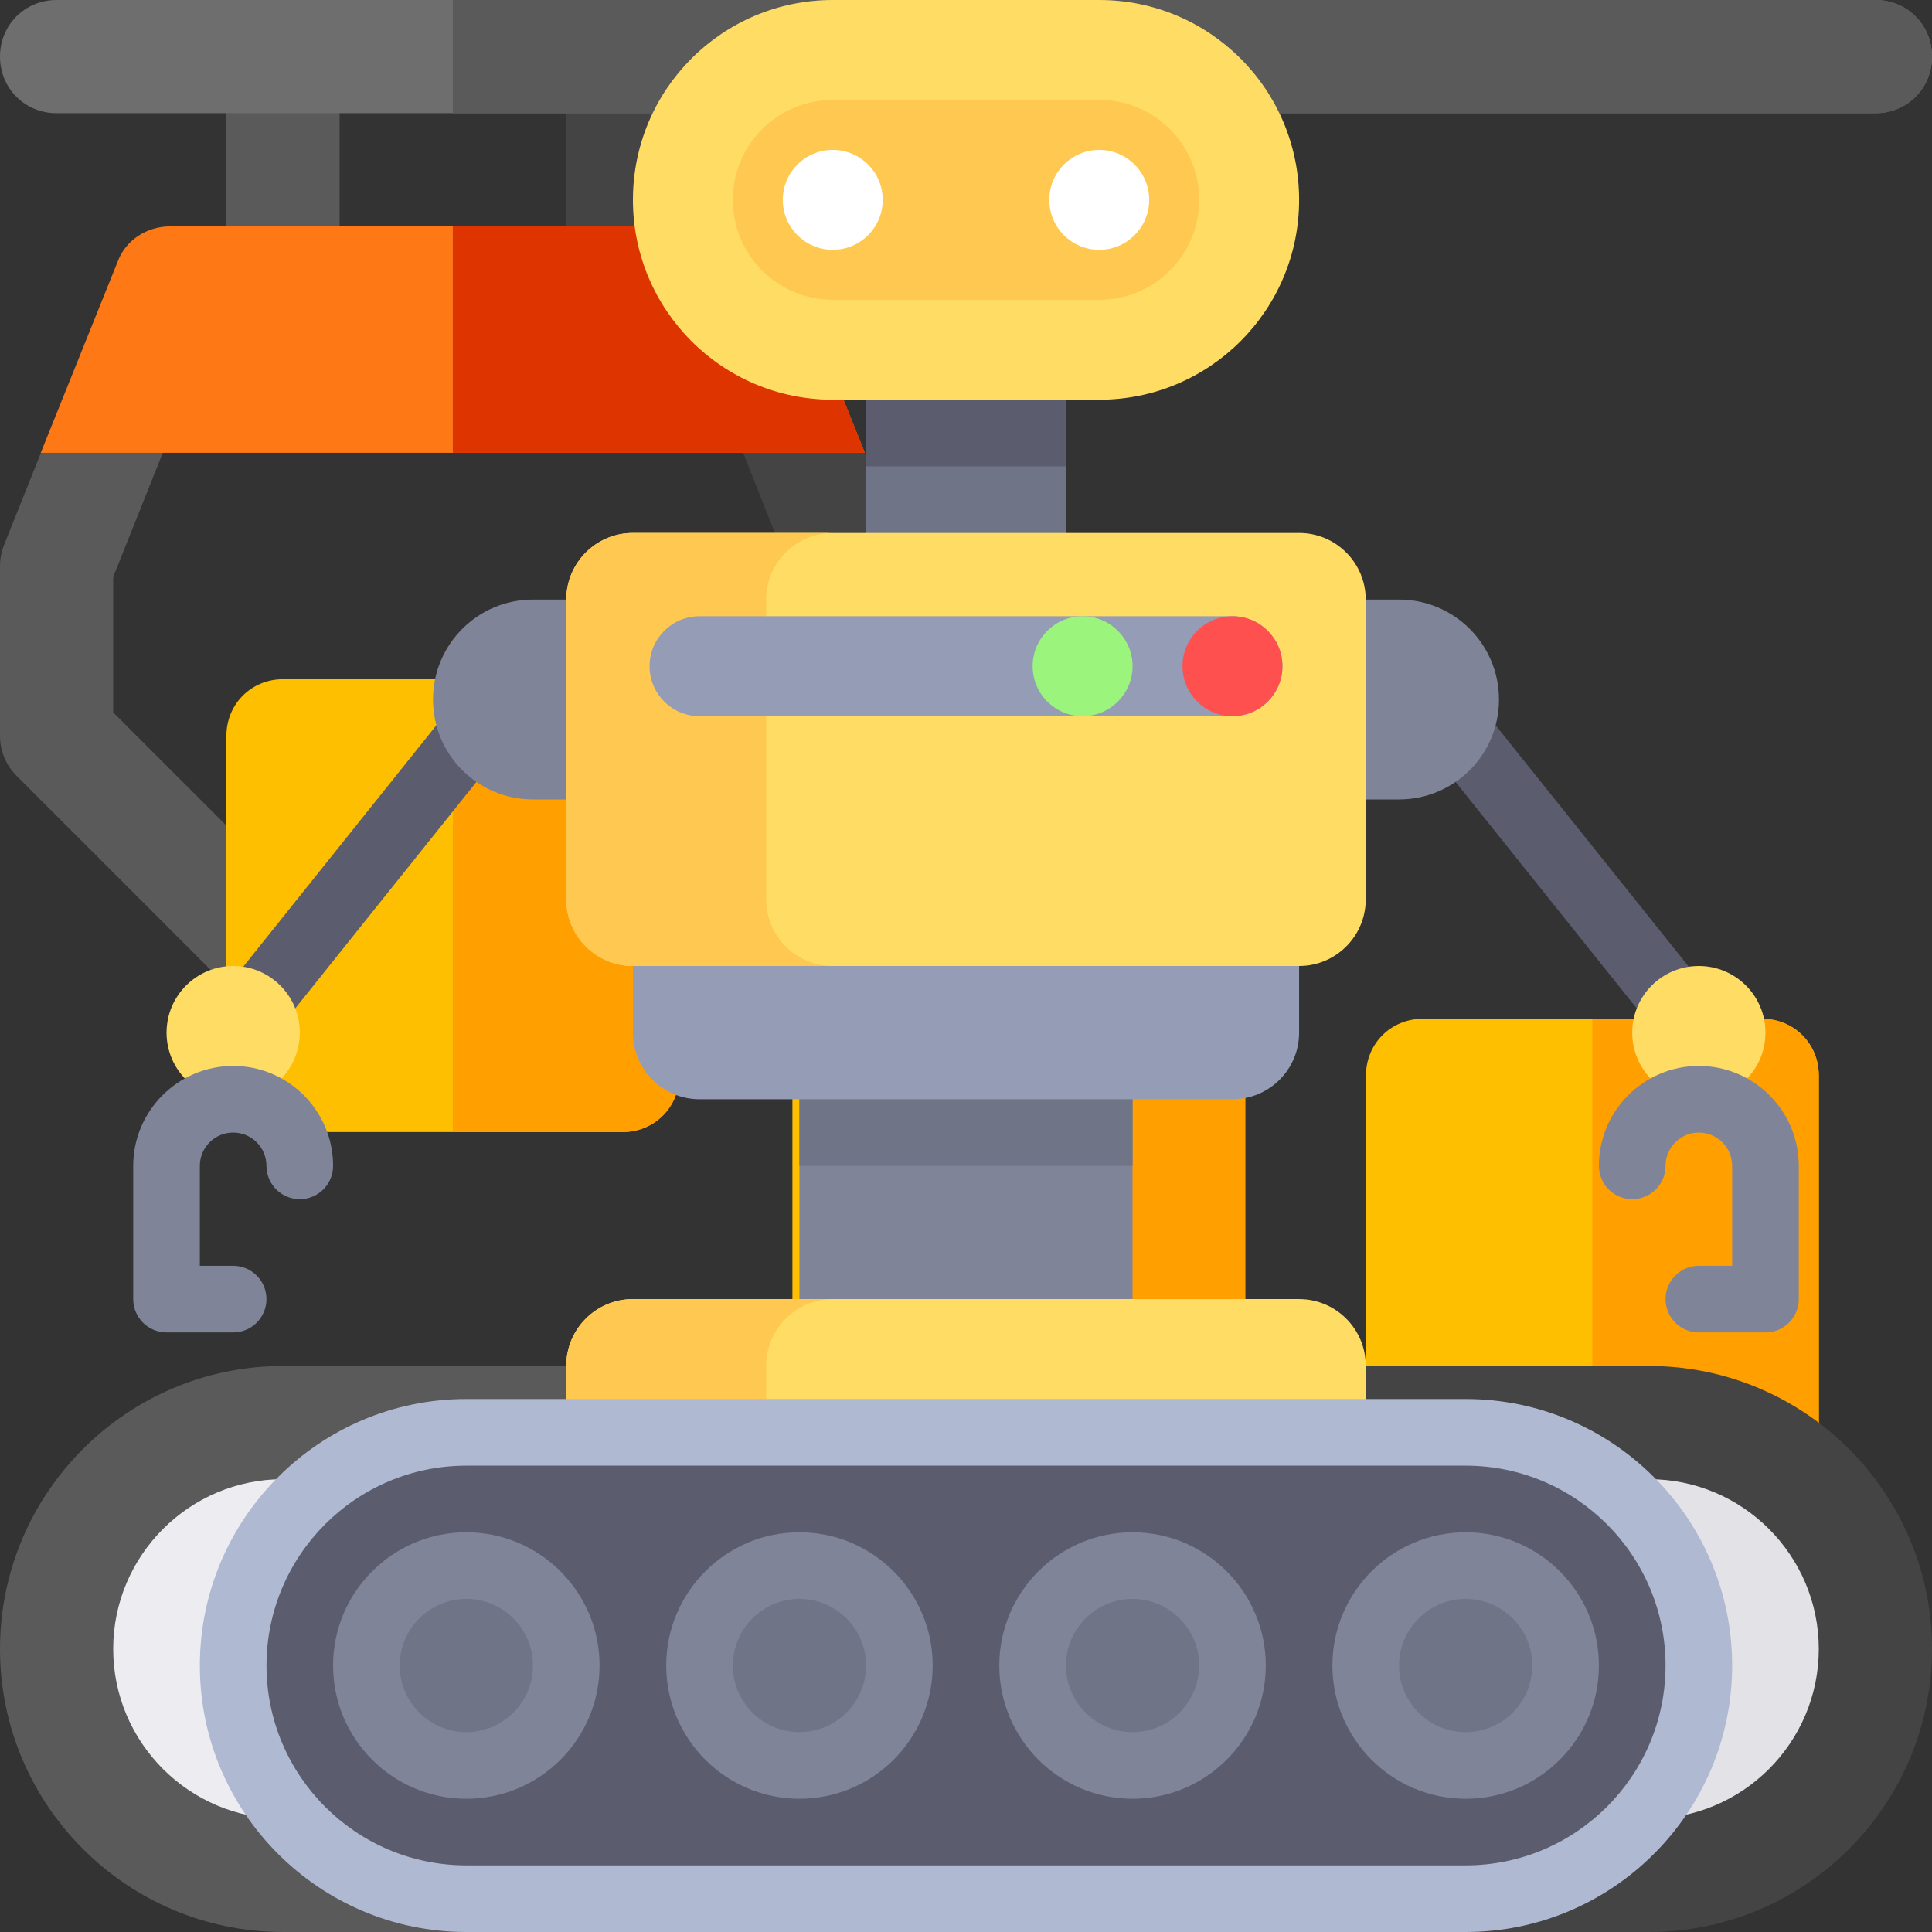 <svg xmlns="http://www.w3.org/2000/svg" width="85" height="85" viewBox="0 0 85 85" fill="none"><rect x="0" y="0" width="85" height="85" fill="#333333" stroke="none"/><g clip-path="url(#clip0_131_1822)"><path d="M9.961 2.49H14.941V12.451H9.961V2.49Z" fill="#5A5A5A"></path><path d="M24.902 2.49H29.883V12.451H24.902V2.49Z" fill="#444444"></path><path d="M14.212 40.573L4.98 31.342V25.382L7.164 19.922L9.442 14.941L1.8 19.922L0.178 23.978C0.061 24.273 0 24.587 0 24.902V32.373C0 33.035 0.263 33.667 0.73 34.134L10.691 44.095C11.663 45.067 13.239 45.067 14.212 44.095C15.185 43.122 15.185 41.546 14.212 40.573Z" fill="#5A5A5A"></path><path d="M39.666 23.978L38.044 19.922L30.713 14.941L34.863 25.382V31.342L25.632 40.573C24.659 41.546 24.659 43.122 25.632 44.095C26.118 44.581 26.756 44.824 27.393 44.824C28.029 44.824 28.667 44.581 29.153 44.095L39.114 34.134C39.581 33.667 39.844 33.035 39.844 32.373V24.902C39.844 24.587 39.783 24.273 39.666 23.978Z" fill="#444444"></path><path d="M77.529 44.824H62.588C61.193 44.824 60.098 45.919 60.098 47.315V62.588C60.098 63.982 61.193 65.078 62.588 65.078H77.529C78.924 65.078 80.019 63.982 80.019 62.588V47.315C80.019 45.919 78.924 44.824 77.529 44.824Z" fill="#FDBF00"></path><path d="M80.019 47.315V62.588C80.019 63.982 78.924 65.078 77.529 65.078H70.059V44.824H77.529C78.924 44.824 80.019 45.919 80.019 47.315Z" fill="#FF9F00"></path><path d="M52.295 44.824H37.353C35.959 44.824 34.863 45.919 34.863 47.315V62.588C34.863 63.982 35.959 65.078 37.353 65.078H52.295C53.69 65.078 54.785 63.982 54.785 62.588V47.315C54.785 45.919 53.69 44.824 52.295 44.824Z" fill="#FDBF00"></path><path d="M54.785 47.315V62.588C54.785 63.982 53.69 65.078 52.295 65.078H42.334V44.824H52.295C53.69 44.824 54.785 45.919 54.785 47.315Z" fill="#FF9F00"></path><path d="M85 2.49C85 3.885 83.905 4.98 82.51 4.98H2.49C1.095 4.98 0 3.885 0 2.49C0 1.095 1.095 0 2.49 0H82.51C83.905 0 85 1.095 85 2.49Z" fill="#6E6E6E"></path><path d="M12.451 60.098H72.549V85H12.451V60.098Z" fill="#5A5A5A"></path><path d="M42.334 60.098H72.549V85H42.334V60.098Z" fill="#444444"></path><path d="M14.941 65.078H70.059V80.019H14.941V65.078Z" fill="#D3D3D8"></path><path d="M42.334 65.078H70.059V80.019H42.334V65.078Z" fill="#BABAC0"></path><path d="M42.334 60.098C35.461 60.098 29.883 65.676 29.883 72.549C29.883 79.422 35.461 85 42.334 85C49.207 85 54.785 79.422 54.785 72.549C54.785 65.676 49.207 60.098 42.334 60.098Z" fill="#5A5A5A"></path><path d="M54.785 72.549C54.785 79.422 49.207 85 42.334 85V60.098C49.207 60.098 54.785 65.676 54.785 72.549Z" fill="#444444"></path><path d="M42.334 65.078C38.2 65.078 34.863 68.415 34.863 72.549C34.863 76.682 38.2 80.019 42.334 80.019C46.468 80.019 49.805 76.682 49.805 72.549C49.805 68.415 46.468 65.078 42.334 65.078Z" fill="#ECECF1"></path><path d="M49.805 72.549C49.805 76.682 46.468 80.019 42.334 80.019V65.078C46.468 65.078 49.805 68.415 49.805 72.549Z" fill="#E2E2E7"></path><path d="M12.451 85C5.586 85 0 79.414 0 72.549C0 65.684 5.586 60.098 12.451 60.098C19.316 60.098 24.902 65.684 24.902 72.549C24.902 79.414 19.316 85 12.451 85Z" fill="#5A5A5A"></path><path d="M12.451 65.078C8.332 65.078 4.98 68.43 4.98 72.549C4.98 76.668 8.332 80.019 12.451 80.019C16.57 80.019 19.922 76.668 19.922 72.549C19.922 68.43 16.57 65.078 12.451 65.078Z" fill="#ECECF1"></path><path d="M72.549 85C65.684 85 60.098 79.414 60.098 72.549C60.098 65.684 65.684 60.098 72.549 60.098C79.414 60.098 85 65.684 85 72.549C85 79.414 79.414 85 72.549 85Z" fill="#444444"></path><path d="M72.549 65.078C68.43 65.078 65.078 68.43 65.078 72.549C65.078 76.668 68.43 80.019 72.549 80.019C76.668 80.019 80.019 76.668 80.019 72.549C80.019 68.43 76.668 65.078 72.549 65.078Z" fill="#E2E2E7"></path><path d="M75.039 72.549C75.039 73.924 73.924 75.039 72.549 75.039C71.173 75.039 70.059 73.924 70.059 72.549C70.059 71.173 71.173 70.059 72.549 70.059C73.924 70.059 75.039 71.173 75.039 72.549Z" fill="#444444"></path><path d="M14.941 72.549C14.941 73.924 13.827 75.039 12.451 75.039C11.076 75.039 9.961 73.924 9.961 72.549C9.961 71.173 11.076 70.059 12.451 70.059C13.827 70.059 14.941 71.173 14.941 72.549Z" fill="#5A5A5A"></path><path d="M44.824 72.549C44.824 73.943 43.729 75.039 42.334 75.039C40.939 75.039 39.844 73.943 39.844 72.549C39.844 71.154 40.939 70.059 42.334 70.059C43.729 70.059 44.824 71.154 44.824 72.549Z" fill="#5A5A5A"></path><path d="M44.824 72.549C44.824 73.943 43.729 75.039 42.334 75.039V70.059C43.729 70.059 44.824 71.154 44.824 72.549Z" fill="#444444"></path><path d="M27.393 29.883H12.451C11.056 29.883 9.961 30.978 9.961 32.373V47.315C9.961 48.709 11.056 49.805 12.451 49.805H27.393C28.788 49.805 29.883 48.709 29.883 47.315V32.373C29.883 30.978 28.788 29.883 27.393 29.883Z" fill="#FDBF00"></path><path d="M29.883 32.373V47.315C29.883 48.709 28.788 49.805 27.393 49.805H19.922V29.883H27.393C28.788 29.883 29.883 30.978 29.883 32.373Z" fill="#FF9F00"></path><path d="M85 2.49C85 3.885 83.905 4.98 82.51 4.98H19.922V0H82.51C83.905 0 85 1.095 85 2.49Z" fill="#5A5A5A"></path><path d="M38.05 19.922H1.793L5.179 11.505C5.528 10.559 6.474 9.961 7.471 9.961H32.373C33.369 9.961 34.315 10.559 34.664 11.505L38.05 19.922Z" fill="#FF7816"></path><path d="M38.051 19.922H19.922V9.961H32.373C33.369 9.961 34.315 10.559 34.664 11.505L38.051 19.922Z" fill="#DD3400"></path><svg xmlns="http://www.w3.org/2000/svg" width="85" height="85" viewBox="0 0 85 85" fill="none"><path d="M46.897 16.121H38.103V24.914H46.897V16.121Z" fill="#5B5D6E"></path><path d="M48.363 17.586H36.639C31.783 17.586 27.846 13.649 27.846 8.793C27.846 3.937 31.782 0 36.639 0H48.363C53.219 0 57.156 3.937 57.156 8.793C57.156 13.649 53.219 17.586 48.363 17.586Z" fill="#FFDC64"></path><path d="M48.363 13.19H36.639C34.211 13.19 32.242 11.221 32.242 8.793C32.242 6.365 34.211 4.396 36.639 4.396H48.363C50.791 4.396 52.76 6.365 52.76 8.793C52.759 11.221 50.791 13.19 48.363 13.19Z" fill="#FFC850"></path><path d="M74.742 46.897C75.063 46.897 75.386 46.792 75.657 46.576C76.288 46.069 76.391 45.148 75.886 44.515L64.161 29.86C63.655 29.232 62.734 29.126 62.1 29.631C61.469 30.138 61.366 31.059 61.871 31.692L73.596 46.347C73.886 46.708 74.311 46.897 74.742 46.897Z" fill="#5B5D6E"></path><path d="M61.552 26.379C63.98 26.379 65.949 28.348 65.949 30.776C65.949 33.204 63.98 35.173 61.552 35.173H58.621V26.379H61.552Z" fill="#7F8499"></path><path d="M74.742 48.362C76.36 48.362 77.673 47.05 77.673 45.431C77.673 43.812 76.36 42.5 74.742 42.5C73.123 42.5 71.811 43.812 71.811 45.431C71.811 47.05 73.123 48.362 74.742 48.362Z" fill="#FFDC64"></path><path d="M74.742 58.621H77.673C78.483 58.621 79.139 57.965 79.139 57.155V51.293C79.139 48.869 77.167 46.897 74.742 46.897C72.318 46.897 70.346 48.869 70.346 51.293C70.346 52.103 71.001 52.759 71.811 52.759C72.621 52.759 73.277 52.103 73.277 51.293C73.277 50.484 73.934 49.828 74.743 49.828C75.551 49.828 76.208 50.484 76.208 51.293V55.69H74.743C73.933 55.69 73.277 56.345 73.277 57.155C73.277 57.965 73.932 58.621 74.742 58.621Z" fill="#7F8499"></path><path d="M10.257 46.897C9.936 46.897 9.613 46.792 9.343 46.576C8.712 46.069 8.608 45.148 9.114 44.515L20.838 29.86C21.345 29.232 22.265 29.126 22.899 29.631C23.53 30.138 23.633 31.059 23.128 31.692L11.404 46.347C11.113 46.708 10.688 46.897 10.257 46.897Z" fill="#5B5D6E"></path><path d="M49.827 46.897H35.172V58.621H49.827V46.897Z" fill="#7F8499"></path><path d="M60.087 63.017H24.914V60.086C24.914 58.468 26.226 57.155 27.845 57.155H57.156C58.774 57.155 60.087 58.468 60.087 60.086V63.017Z" fill="#FFDC64"></path><path d="M36.638 57.155H27.845C26.226 57.155 24.914 58.468 24.914 60.086V63.017H33.707V60.086C33.707 58.468 35.02 57.155 36.638 57.155Z" fill="#FFC850"></path><path d="M64.483 85H20.517C14.053 85 8.793 79.74 8.793 73.276C8.793 66.811 14.053 61.551 20.517 61.551H64.483C70.947 61.551 76.207 66.811 76.207 73.276C76.207 79.74 70.947 85 64.483 85Z" fill="#AFB9D2"></path><path d="M20.518 64.483C15.669 64.483 11.725 68.427 11.725 73.276C11.725 78.125 15.669 82.069 20.518 82.069H64.483C69.332 82.069 73.277 78.125 73.277 73.276C73.277 68.427 69.332 64.483 64.483 64.483H20.518Z" fill="#5B5D6E"></path><path d="M49.827 46.897H35.172V51.293H49.827V46.897Z" fill="#707487"></path><path d="M46.897 20.517H38.103V24.914H46.897V20.517Z" fill="#707487"></path><path d="M36.638 10.991C37.852 10.991 38.836 10.007 38.836 8.793C38.836 7.579 37.852 6.595 36.638 6.595C35.424 6.595 34.44 7.579 34.44 8.793C34.44 10.007 35.424 10.991 36.638 10.991Z" fill="white"></path><path d="M48.362 10.991C49.576 10.991 50.56 10.007 50.56 8.793C50.56 7.579 49.576 6.595 48.362 6.595C47.148 6.595 46.164 7.579 46.164 8.793C46.164 10.007 47.148 10.991 48.362 10.991Z" fill="white"></path><path d="M23.447 26.379C21.019 26.379 19.051 28.348 19.051 30.776C19.051 33.204 21.019 35.173 23.447 35.173H26.378V26.379H23.447Z" fill="#7F8499"></path><path d="M10.259 48.362C11.878 48.362 13.19 47.05 13.19 45.431C13.19 43.812 11.878 42.5 10.259 42.5C8.64 42.5 7.328 43.812 7.328 45.431C7.328 47.05 8.64 48.362 10.259 48.362Z" fill="#FFDC64"></path><path d="M10.258 58.621H7.327C6.517 58.621 5.861 57.965 5.861 57.155V51.293C5.861 48.869 7.834 46.897 10.258 46.897C12.682 46.897 14.655 48.869 14.655 51.293C14.655 52.103 13.999 52.759 13.189 52.759C12.379 52.759 11.723 52.103 11.723 51.293C11.723 50.484 11.066 49.828 10.258 49.828C9.449 49.828 8.792 50.484 8.792 51.293V55.69H10.258C11.068 55.69 11.723 56.345 11.723 57.155C11.723 57.965 11.068 58.621 10.258 58.621Z" fill="#7F8499"></path><path d="M27.846 42.5V45.431C27.846 47.05 29.158 48.362 30.777 48.362H54.225C55.844 48.362 57.156 47.05 57.156 45.431V42.5H27.846Z" fill="#959CB5"></path><path d="M57.156 42.5H27.845C26.226 42.5 24.914 41.188 24.914 39.569V26.38C24.914 24.761 26.226 23.448 27.845 23.448H57.156C58.774 23.448 60.087 24.761 60.087 26.38V39.569C60.087 41.188 58.774 42.5 57.156 42.5Z" fill="#FFDC64"></path><path d="M33.707 39.569V26.38C33.707 24.761 35.02 23.448 36.638 23.448H27.845C26.226 23.448 24.914 24.761 24.914 26.38V39.569C24.914 41.188 26.226 42.5 27.845 42.5H36.638C35.02 42.5 33.707 41.188 33.707 39.569Z" fill="#FFC850"></path><path d="M54.225 31.509H30.776C29.563 31.509 28.578 30.524 28.578 29.31C28.578 28.097 29.563 27.112 30.776 27.112H54.225C55.438 27.112 56.423 28.097 56.423 29.31C56.423 30.524 55.438 31.509 54.225 31.509Z" fill="#959CB5"></path><path d="M20.516 79.138C17.283 79.138 14.654 76.509 14.654 73.276C14.654 70.043 17.284 67.414 20.516 67.414C23.749 67.414 26.378 70.043 26.378 73.276C26.378 76.509 23.749 79.138 20.516 79.138Z" fill="#7F8499"></path><path d="M20.517 70.345C18.901 70.345 17.586 71.66 17.586 73.276C17.586 74.891 18.901 76.207 20.517 76.207C22.133 76.207 23.448 74.891 23.448 73.276C23.448 71.66 22.133 70.345 20.517 70.345Z" fill="#707487"></path><path d="M35.173 79.138C31.94 79.138 29.311 76.509 29.311 73.276C29.311 70.043 31.94 67.414 35.173 67.414C38.405 67.414 41.035 70.043 41.035 73.276C41.035 76.509 38.406 79.138 35.173 79.138Z" fill="#7F8499"></path><path d="M35.173 70.345C33.557 70.345 32.242 71.66 32.242 73.276C32.242 74.891 33.557 76.207 35.173 76.207C36.789 76.207 38.104 74.891 38.104 73.276C38.104 71.66 36.789 70.345 35.173 70.345Z" fill="#707487"></path><path d="M49.827 79.138C46.594 79.138 43.965 76.509 43.965 73.276C43.965 70.043 46.594 67.414 49.827 67.414C53.06 67.414 55.689 70.043 55.689 73.276C55.689 76.509 53.06 79.138 49.827 79.138Z" fill="#7F8499"></path><path d="M49.828 70.345C48.212 70.345 46.897 71.66 46.897 73.276C46.897 74.891 48.212 76.207 49.828 76.207C51.443 76.207 52.758 74.891 52.758 73.276C52.758 71.66 51.443 70.345 49.828 70.345Z" fill="#707487"></path><path d="M64.483 79.138C61.25 79.138 58.621 76.509 58.621 73.276C58.621 70.043 61.25 67.414 64.483 67.414C67.716 67.414 70.345 70.043 70.345 73.276C70.345 76.509 67.716 79.138 64.483 79.138Z" fill="#7F8499"></path><path d="M64.484 70.345C62.868 70.345 61.553 71.66 61.553 73.276C61.553 74.891 62.868 76.207 64.484 76.207C66.099 76.207 67.415 74.891 67.415 73.276C67.415 71.66 66.099 70.345 64.484 70.345Z" fill="#707487"></path><path d="M54.224 31.509C55.438 31.509 56.422 30.524 56.422 29.31C56.422 28.096 55.438 27.112 54.224 27.112C53.01 27.112 52.025 28.096 52.025 29.31C52.025 30.524 53.01 31.509 54.224 31.509Z" fill="#FF5050"></path><path d="M47.63 31.509C48.844 31.509 49.828 30.524 49.828 29.31C49.828 28.096 48.844 27.112 47.63 27.112C46.416 27.112 45.432 28.096 45.432 29.31C45.432 30.524 46.416 31.509 47.63 31.509Z" fill="#9BF57D"></path></svg></g><defs><clipPath id="clip0_131_1822"><rect width="85" height="85" fill="white"></rect></clipPath></defs></svg>